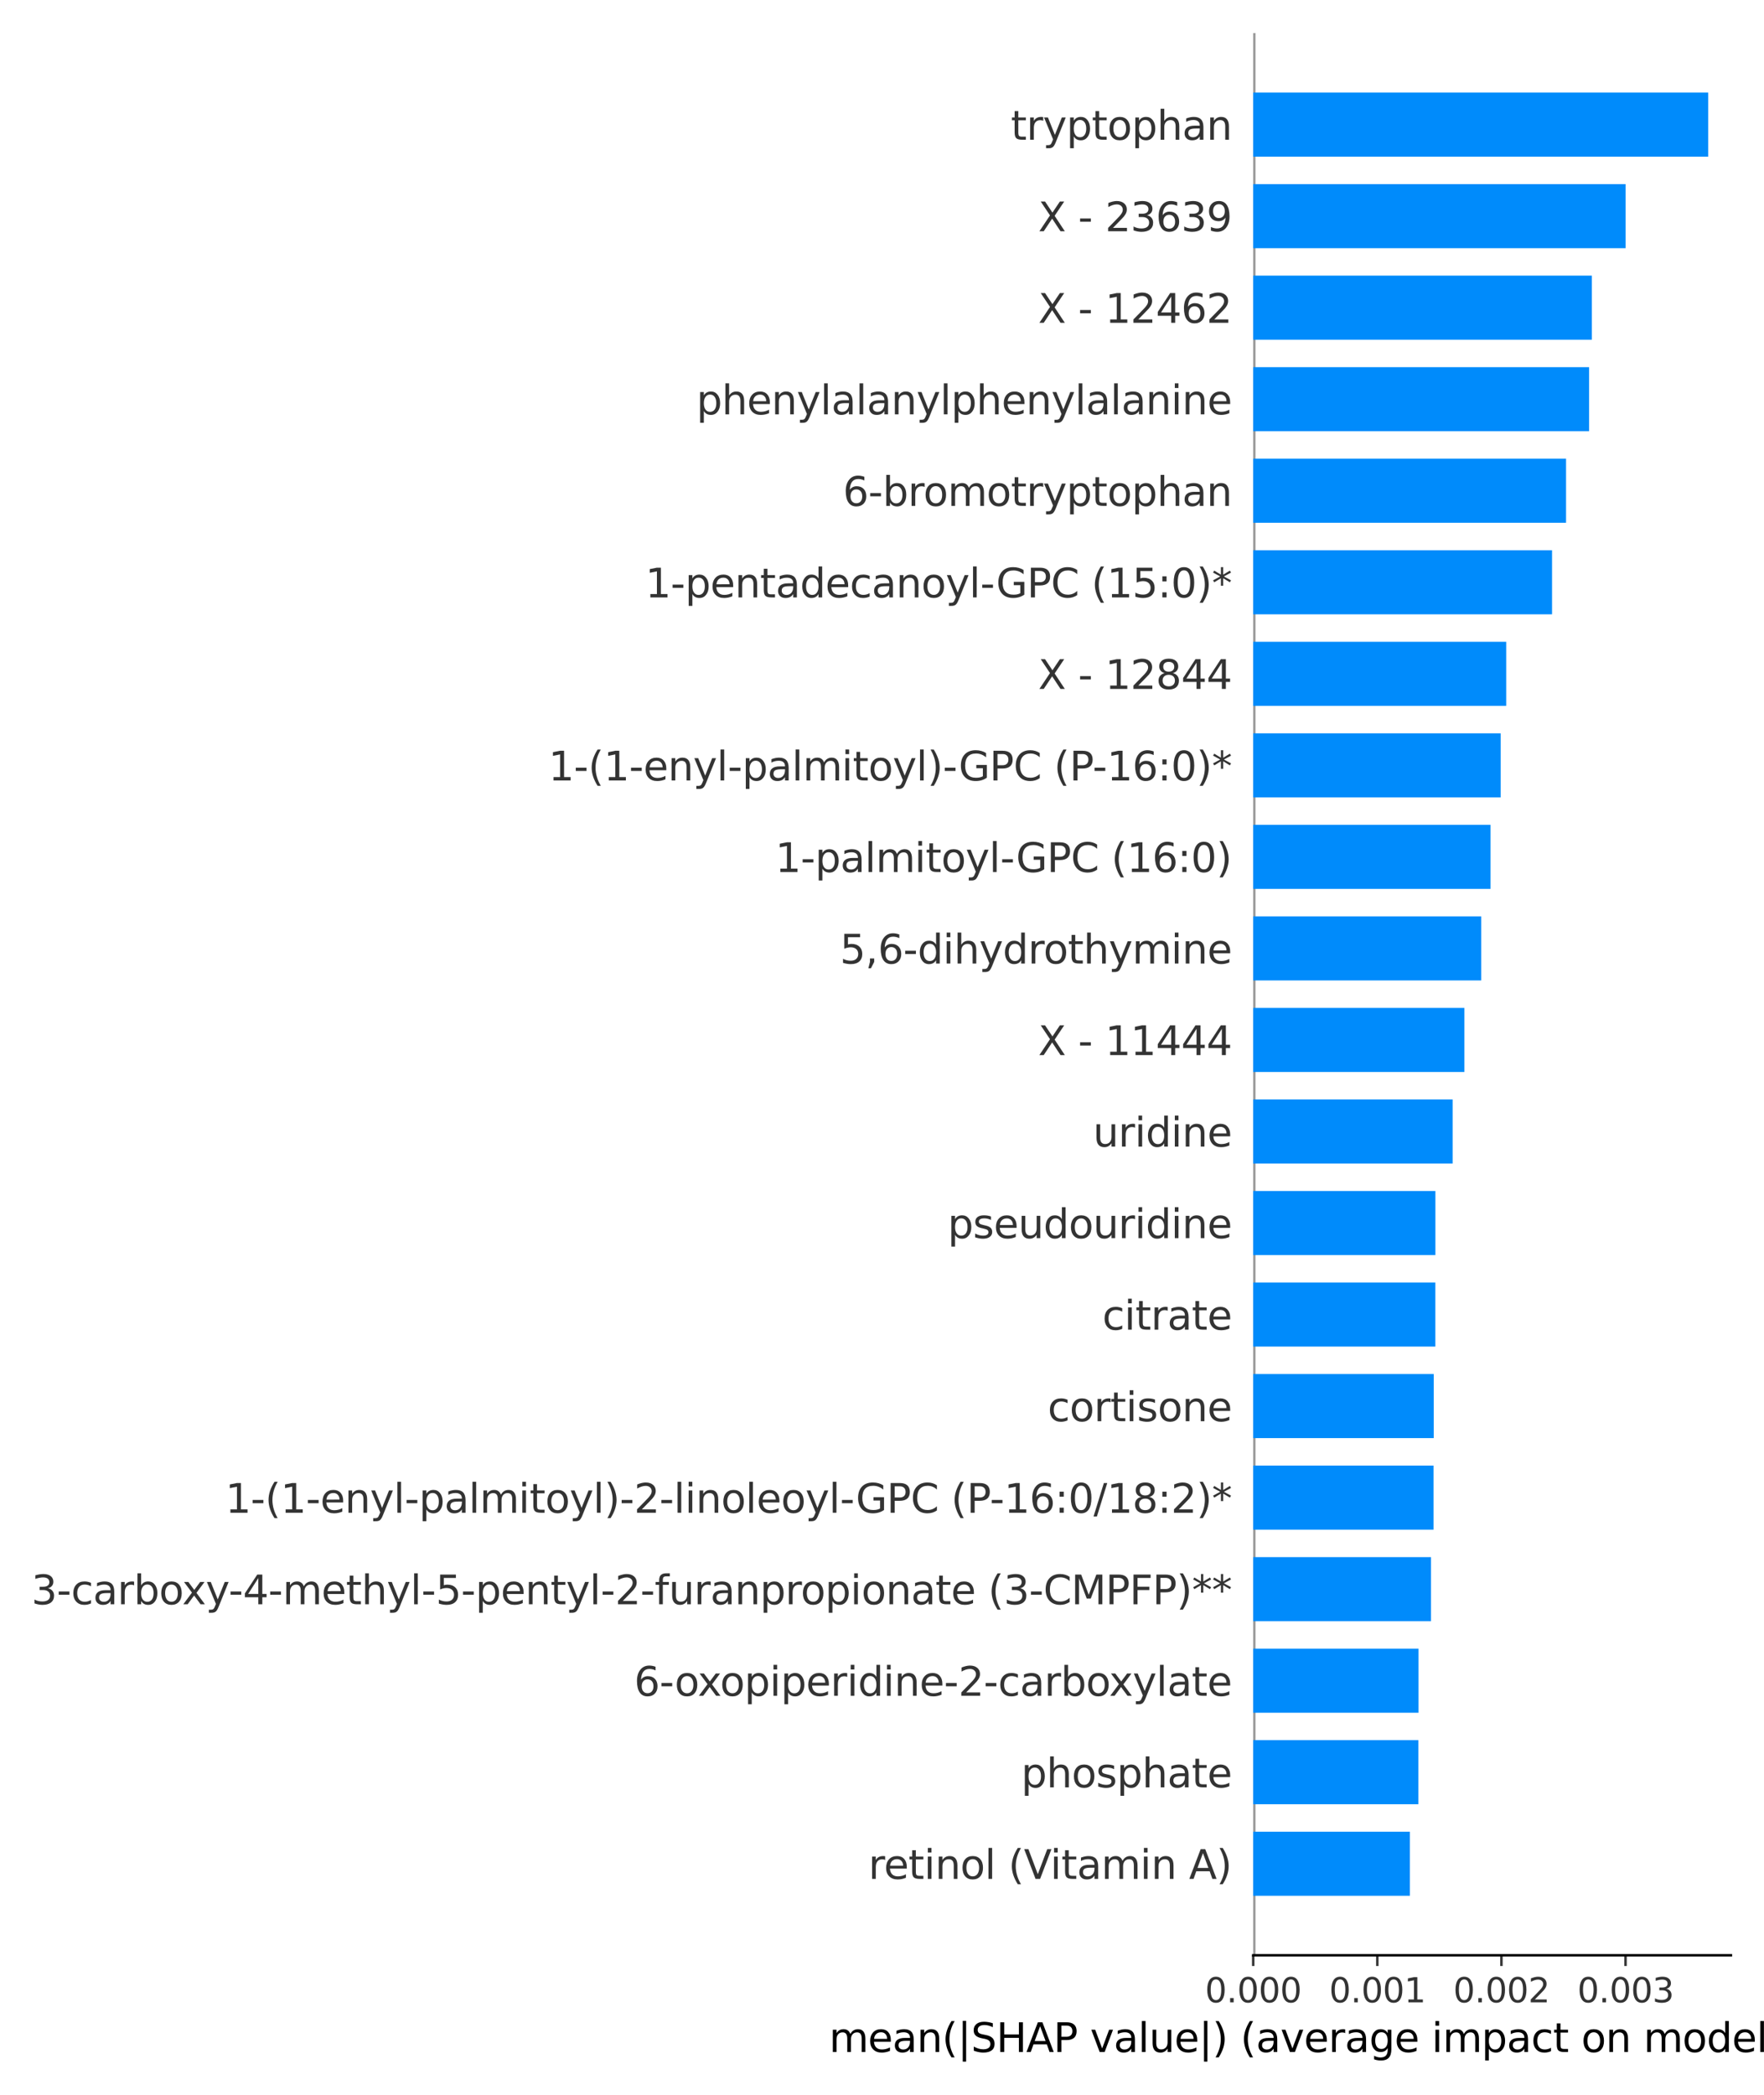 <?xml version="1.0" encoding="utf-8" standalone="no"?>
<!DOCTYPE svg PUBLIC "-//W3C//DTD SVG 1.1//EN"
  "http://www.w3.org/Graphics/SVG/1.1/DTD/svg11.dtd">
<svg xmlns:xlink="http://www.w3.org/1999/xlink" width="576pt" height="684pt" viewBox="0 0 576 684" xmlns="http://www.w3.org/2000/svg" version="1.1">
 <defs>
  <style type="text/css">*{stroke-linejoin: round; stroke-linecap: butt}</style>
 </defs>
 <g id="figure_1">
  <g id="patch_1">
   <path d="M 0 684 
L 576 684 
L 576 0 
L 0 0 
z
" style="fill: #ffffff"/>
  </g>
  <g id="axes_1">
   <g id="patch_2">
    <path d="M 409.21 638.44 
L 565.2 638.44 
L 565.2 10.8 
L 409.21 10.8 
z
" style="fill: #ffffff"/>
   </g>
   <g id="line2d_1">
    <path d="M 409.21 638.44 
L 409.21 10.8 
" clip-path="url(#p70ac3b2a4e)" style="fill: none; stroke: #999999; stroke-width: 1.5; stroke-linecap: square"/>
   </g>
   <g id="patch_3">
    <path d="M 409.21 619.013 
L 460.376 619.013 
L 460.376 598.092 
L 409.21 598.092 
z
" clip-path="url(#p70ac3b2a4e)" style="fill: #008bfb"/>
   </g>
   <g id="patch_4">
    <path d="M 409.21 589.125 
L 463.153 589.125 
L 463.153 568.204 
L 409.21 568.204 
z
" clip-path="url(#p70ac3b2a4e)" style="fill: #008bfb"/>
   </g>
   <g id="patch_5">
    <path d="M 409.21 559.238 
L 463.196 559.238 
L 463.196 538.316 
L 409.21 538.316 
z
" clip-path="url(#p70ac3b2a4e)" style="fill: #008bfb"/>
   </g>
   <g id="patch_6">
    <path d="M 409.21 529.35 
L 467.256 529.35 
L 467.256 508.429 
L 409.21 508.429 
z
" clip-path="url(#p70ac3b2a4e)" style="fill: #008bfb"/>
   </g>
   <g id="patch_7">
    <path d="M 409.21 499.463 
L 468.096 499.463 
L 468.096 478.541 
L 409.21 478.541 
z
" clip-path="url(#p70ac3b2a4e)" style="fill: #008bfb"/>
   </g>
   <g id="patch_8">
    <path d="M 409.21 469.575 
L 468.157 469.575 
L 468.157 448.654 
L 409.21 448.654 
z
" clip-path="url(#p70ac3b2a4e)" style="fill: #008bfb"/>
   </g>
   <g id="patch_9">
    <path d="M 409.21 439.687 
L 468.685 439.687 
L 468.685 418.766 
L 409.21 418.766 
z
" clip-path="url(#p70ac3b2a4e)" style="fill: #008bfb"/>
   </g>
   <g id="patch_10">
    <path d="M 409.21 409.8 
L 468.702 409.8 
L 468.702 388.878 
L 409.21 388.878 
z
" clip-path="url(#p70ac3b2a4e)" style="fill: #008bfb"/>
   </g>
   <g id="patch_11">
    <path d="M 409.21 379.912 
L 474.327 379.912 
L 474.327 358.991 
L 409.21 358.991 
z
" clip-path="url(#p70ac3b2a4e)" style="fill: #008bfb"/>
   </g>
   <g id="patch_12">
    <path d="M 409.21 350.024 
L 478.169 350.024 
L 478.169 329.103 
L 409.21 329.103 
z
" clip-path="url(#p70ac3b2a4e)" style="fill: #008bfb"/>
   </g>
   <g id="patch_13">
    <path d="M 409.21 320.137 
L 483.673 320.137 
L 483.673 299.216 
L 409.21 299.216 
z
" clip-path="url(#p70ac3b2a4e)" style="fill: #008bfb"/>
   </g>
   <g id="patch_14">
    <path d="M 409.21 290.249 
L 486.71 290.249 
L 486.71 269.328 
L 409.21 269.328 
z
" clip-path="url(#p70ac3b2a4e)" style="fill: #008bfb"/>
   </g>
   <g id="patch_15">
    <path d="M 409.21 260.362 
L 490.014 260.362 
L 490.014 239.44 
L 409.21 239.44 
z
" clip-path="url(#p70ac3b2a4e)" style="fill: #008bfb"/>
   </g>
   <g id="patch_16">
    <path d="M 409.21 230.474 
L 491.82 230.474 
L 491.82 209.553 
L 409.21 209.553 
z
" clip-path="url(#p70ac3b2a4e)" style="fill: #008bfb"/>
   </g>
   <g id="patch_17">
    <path d="M 409.21 200.586 
L 506.79 200.586 
L 506.79 179.665 
L 409.21 179.665 
z
" clip-path="url(#p70ac3b2a4e)" style="fill: #008bfb"/>
   </g>
   <g id="patch_18">
    <path d="M 409.21 170.699 
L 511.363 170.699 
L 511.363 149.777 
L 409.21 149.777 
z
" clip-path="url(#p70ac3b2a4e)" style="fill: #008bfb"/>
   </g>
   <g id="patch_19">
    <path d="M 409.21 140.811 
L 518.89 140.811 
L 518.89 119.89 
L 409.21 119.89 
z
" clip-path="url(#p70ac3b2a4e)" style="fill: #008bfb"/>
   </g>
   <g id="patch_20">
    <path d="M 409.21 110.924 
L 519.783 110.924 
L 519.783 90.002 
L 409.21 90.002 
z
" clip-path="url(#p70ac3b2a4e)" style="fill: #008bfb"/>
   </g>
   <g id="patch_21">
    <path d="M 409.21 81.036 
L 530.806 81.036 
L 530.806 60.115 
L 409.21 60.115 
z
" clip-path="url(#p70ac3b2a4e)" style="fill: #008bfb"/>
   </g>
   <g id="patch_22">
    <path d="M 409.21 51.148 
L 557.772 51.148 
L 557.772 30.227 
L 409.21 30.227 
z
" clip-path="url(#p70ac3b2a4e)" style="fill: #008bfb"/>
   </g>
   <g id="matplotlib.axis_1">
    <g id="xtick_1">
     <g id="line2d_2">
      <defs>
       <path id="m0a944dafcf" d="M 0 0 
L 0 3.5 
" style="stroke: #333333; stroke-width: 0.8"/>
      </defs>
      <g>
       <use xlink:href="#m0a944dafcf" x="409.21" y="638.44" style="fill: #333333; stroke: #333333; stroke-width: 0.8"/>
      </g>
     </g>
     <g id="text_1">
      <!-- 0.000 -->
      <g style="fill: #333333" transform="translate(393.465 653.798) scale(0.11 -0.11)">
       <defs>
        <path id="DejaVuSans-30" d="M 2034 4250 
Q 1547 4250 1301 3770 
Q 1056 3291 1056 2328 
Q 1056 1369 1301 889 
Q 1547 409 2034 409 
Q 2525 409 2770 889 
Q 3016 1369 3016 2328 
Q 3016 3291 2770 3770 
Q 2525 4250 2034 4250 
z
M 2034 4750 
Q 2819 4750 3233 4129 
Q 3647 3509 3647 2328 
Q 3647 1150 3233 529 
Q 2819 -91 2034 -91 
Q 1250 -91 836 529 
Q 422 1150 422 2328 
Q 422 3509 836 4129 
Q 1250 4750 2034 4750 
z
" transform="scale(0.016)"/>
        <path id="DejaVuSans-2e" d="M 684 794 
L 1344 794 
L 1344 0 
L 684 0 
L 684 794 
z
" transform="scale(0.016)"/>
       </defs>
       <use xlink:href="#DejaVuSans-30"/>
       <use xlink:href="#DejaVuSans-2e" x="63.623"/>
       <use xlink:href="#DejaVuSans-30" x="95.41"/>
       <use xlink:href="#DejaVuSans-30" x="159.033"/>
       <use xlink:href="#DejaVuSans-30" x="222.656"/>
      </g>
     </g>
    </g>
    <g id="xtick_2">
     <g id="line2d_3">
      <g>
       <use xlink:href="#m0a944dafcf" x="449.737" y="638.44" style="fill: #333333; stroke: #333333; stroke-width: 0.8"/>
      </g>
     </g>
     <g id="text_2">
      <!-- 0.001 -->
      <g style="fill: #333333" transform="translate(433.992 653.798) scale(0.11 -0.11)">
       <defs>
        <path id="DejaVuSans-31" d="M 794 531 
L 1825 531 
L 1825 4091 
L 703 3866 
L 703 4441 
L 1819 4666 
L 2450 4666 
L 2450 531 
L 3481 531 
L 3481 0 
L 794 0 
L 794 531 
z
" transform="scale(0.016)"/>
       </defs>
       <use xlink:href="#DejaVuSans-30"/>
       <use xlink:href="#DejaVuSans-2e" x="63.623"/>
       <use xlink:href="#DejaVuSans-30" x="95.41"/>
       <use xlink:href="#DejaVuSans-30" x="159.033"/>
       <use xlink:href="#DejaVuSans-31" x="222.656"/>
      </g>
     </g>
    </g>
    <g id="xtick_3">
     <g id="line2d_4">
      <g>
       <use xlink:href="#m0a944dafcf" x="490.264" y="638.44" style="fill: #333333; stroke: #333333; stroke-width: 0.8"/>
      </g>
     </g>
     <g id="text_3">
      <!-- 0.002 -->
      <g style="fill: #333333" transform="translate(474.519 653.798) scale(0.11 -0.11)">
       <defs>
        <path id="DejaVuSans-32" d="M 1228 531 
L 3431 531 
L 3431 0 
L 469 0 
L 469 531 
Q 828 903 1448 1529 
Q 2069 2156 2228 2338 
Q 2531 2678 2651 2914 
Q 2772 3150 2772 3378 
Q 2772 3750 2511 3984 
Q 2250 4219 1831 4219 
Q 1534 4219 1204 4116 
Q 875 4013 500 3803 
L 500 4441 
Q 881 4594 1212 4672 
Q 1544 4750 1819 4750 
Q 2544 4750 2975 4387 
Q 3406 4025 3406 3419 
Q 3406 3131 3298 2873 
Q 3191 2616 2906 2266 
Q 2828 2175 2409 1742 
Q 1991 1309 1228 531 
z
" transform="scale(0.016)"/>
       </defs>
       <use xlink:href="#DejaVuSans-30"/>
       <use xlink:href="#DejaVuSans-2e" x="63.623"/>
       <use xlink:href="#DejaVuSans-30" x="95.41"/>
       <use xlink:href="#DejaVuSans-30" x="159.033"/>
       <use xlink:href="#DejaVuSans-32" x="222.656"/>
      </g>
     </g>
    </g>
    <g id="xtick_4">
     <g id="line2d_5">
      <g>
       <use xlink:href="#m0a944dafcf" x="530.791" y="638.44" style="fill: #333333; stroke: #333333; stroke-width: 0.8"/>
      </g>
     </g>
     <g id="text_4">
      <!-- 0.003 -->
      <g style="fill: #333333" transform="translate(515.046 653.798) scale(0.11 -0.11)">
       <defs>
        <path id="DejaVuSans-33" d="M 2597 2516 
Q 3050 2419 3304 2112 
Q 3559 1806 3559 1356 
Q 3559 666 3084 287 
Q 2609 -91 1734 -91 
Q 1441 -91 1130 -33 
Q 819 25 488 141 
L 488 750 
Q 750 597 1062 519 
Q 1375 441 1716 441 
Q 2309 441 2620 675 
Q 2931 909 2931 1356 
Q 2931 1769 2642 2001 
Q 2353 2234 1838 2234 
L 1294 2234 
L 1294 2753 
L 1863 2753 
Q 2328 2753 2575 2939 
Q 2822 3125 2822 3475 
Q 2822 3834 2567 4026 
Q 2313 4219 1838 4219 
Q 1578 4219 1281 4162 
Q 984 4106 628 3988 
L 628 4550 
Q 988 4650 1302 4700 
Q 1616 4750 1894 4750 
Q 2613 4750 3031 4423 
Q 3450 4097 3450 3541 
Q 3450 3153 3228 2886 
Q 3006 2619 2597 2516 
z
" transform="scale(0.016)"/>
       </defs>
       <use xlink:href="#DejaVuSans-30"/>
       <use xlink:href="#DejaVuSans-2e" x="63.623"/>
       <use xlink:href="#DejaVuSans-30" x="95.41"/>
       <use xlink:href="#DejaVuSans-30" x="159.033"/>
       <use xlink:href="#DejaVuSans-33" x="222.656"/>
      </g>
     </g>
    </g>
    <g id="text_5">
     <!-- mean(|SHAP value|) (average impact on model output magnitude) -->
     <g transform="translate(270.736 670.021) scale(0.13 -0.13)">
      <defs>
       <path id="DejaVuSans-6d" d="M 3328 2828 
Q 3544 3216 3844 3400 
Q 4144 3584 4550 3584 
Q 5097 3584 5394 3201 
Q 5691 2819 5691 2113 
L 5691 0 
L 5113 0 
L 5113 2094 
Q 5113 2597 4934 2840 
Q 4756 3084 4391 3084 
Q 3944 3084 3684 2787 
Q 3425 2491 3425 1978 
L 3425 0 
L 2847 0 
L 2847 2094 
Q 2847 2600 2669 2842 
Q 2491 3084 2119 3084 
Q 1678 3084 1418 2786 
Q 1159 2488 1159 1978 
L 1159 0 
L 581 0 
L 581 3500 
L 1159 3500 
L 1159 2956 
Q 1356 3278 1631 3431 
Q 1906 3584 2284 3584 
Q 2666 3584 2933 3390 
Q 3200 3197 3328 2828 
z
" transform="scale(0.016)"/>
       <path id="DejaVuSans-65" d="M 3597 1894 
L 3597 1613 
L 953 1613 
Q 991 1019 1311 708 
Q 1631 397 2203 397 
Q 2534 397 2845 478 
Q 3156 559 3463 722 
L 3463 178 
Q 3153 47 2828 -22 
Q 2503 -91 2169 -91 
Q 1331 -91 842 396 
Q 353 884 353 1716 
Q 353 2575 817 3079 
Q 1281 3584 2069 3584 
Q 2775 3584 3186 3129 
Q 3597 2675 3597 1894 
z
M 3022 2063 
Q 3016 2534 2758 2815 
Q 2500 3097 2075 3097 
Q 1594 3097 1305 2825 
Q 1016 2553 972 2059 
L 3022 2063 
z
" transform="scale(0.016)"/>
       <path id="DejaVuSans-61" d="M 2194 1759 
Q 1497 1759 1228 1600 
Q 959 1441 959 1056 
Q 959 750 1161 570 
Q 1363 391 1709 391 
Q 2188 391 2477 730 
Q 2766 1069 2766 1631 
L 2766 1759 
L 2194 1759 
z
M 3341 1997 
L 3341 0 
L 2766 0 
L 2766 531 
Q 2569 213 2275 61 
Q 1981 -91 1556 -91 
Q 1019 -91 701 211 
Q 384 513 384 1019 
Q 384 1609 779 1909 
Q 1175 2209 1959 2209 
L 2766 2209 
L 2766 2266 
Q 2766 2663 2505 2880 
Q 2244 3097 1772 3097 
Q 1472 3097 1187 3025 
Q 903 2953 641 2809 
L 641 3341 
Q 956 3463 1253 3523 
Q 1550 3584 1831 3584 
Q 2591 3584 2966 3190 
Q 3341 2797 3341 1997 
z
" transform="scale(0.016)"/>
       <path id="DejaVuSans-6e" d="M 3513 2113 
L 3513 0 
L 2938 0 
L 2938 2094 
Q 2938 2591 2744 2837 
Q 2550 3084 2163 3084 
Q 1697 3084 1428 2787 
Q 1159 2491 1159 1978 
L 1159 0 
L 581 0 
L 581 3500 
L 1159 3500 
L 1159 2956 
Q 1366 3272 1645 3428 
Q 1925 3584 2291 3584 
Q 2894 3584 3203 3211 
Q 3513 2838 3513 2113 
z
" transform="scale(0.016)"/>
       <path id="DejaVuSans-28" d="M 1984 4856 
Q 1566 4138 1362 3434 
Q 1159 2731 1159 2009 
Q 1159 1288 1364 580 
Q 1569 -128 1984 -844 
L 1484 -844 
Q 1016 -109 783 600 
Q 550 1309 550 2009 
Q 550 2706 781 3412 
Q 1013 4119 1484 4856 
L 1984 4856 
z
" transform="scale(0.016)"/>
       <path id="DejaVuSans-7c" d="M 1344 4891 
L 1344 -1509 
L 813 -1509 
L 813 4891 
L 1344 4891 
z
" transform="scale(0.016)"/>
       <path id="DejaVuSans-53" d="M 3425 4513 
L 3425 3897 
Q 3066 4069 2747 4153 
Q 2428 4238 2131 4238 
Q 1616 4238 1336 4038 
Q 1056 3838 1056 3469 
Q 1056 3159 1242 3001 
Q 1428 2844 1947 2747 
L 2328 2669 
Q 3034 2534 3370 2195 
Q 3706 1856 3706 1288 
Q 3706 609 3251 259 
Q 2797 -91 1919 -91 
Q 1588 -91 1214 -16 
Q 841 59 441 206 
L 441 856 
Q 825 641 1194 531 
Q 1563 422 1919 422 
Q 2459 422 2753 634 
Q 3047 847 3047 1241 
Q 3047 1584 2836 1778 
Q 2625 1972 2144 2069 
L 1759 2144 
Q 1053 2284 737 2584 
Q 422 2884 422 3419 
Q 422 4038 858 4394 
Q 1294 4750 2059 4750 
Q 2388 4750 2728 4690 
Q 3069 4631 3425 4513 
z
" transform="scale(0.016)"/>
       <path id="DejaVuSans-48" d="M 628 4666 
L 1259 4666 
L 1259 2753 
L 3553 2753 
L 3553 4666 
L 4184 4666 
L 4184 0 
L 3553 0 
L 3553 2222 
L 1259 2222 
L 1259 0 
L 628 0 
L 628 4666 
z
" transform="scale(0.016)"/>
       <path id="DejaVuSans-41" d="M 2188 4044 
L 1331 1722 
L 3047 1722 
L 2188 4044 
z
M 1831 4666 
L 2547 4666 
L 4325 0 
L 3669 0 
L 3244 1197 
L 1141 1197 
L 716 0 
L 50 0 
L 1831 4666 
z
" transform="scale(0.016)"/>
       <path id="DejaVuSans-50" d="M 1259 4147 
L 1259 2394 
L 2053 2394 
Q 2494 2394 2734 2622 
Q 2975 2850 2975 3272 
Q 2975 3691 2734 3919 
Q 2494 4147 2053 4147 
L 1259 4147 
z
M 628 4666 
L 2053 4666 
Q 2838 4666 3239 4311 
Q 3641 3956 3641 3272 
Q 3641 2581 3239 2228 
Q 2838 1875 2053 1875 
L 1259 1875 
L 1259 0 
L 628 0 
L 628 4666 
z
" transform="scale(0.016)"/>
       <path id="DejaVuSans-20" transform="scale(0.016)"/>
       <path id="DejaVuSans-76" d="M 191 3500 
L 800 3500 
L 1894 563 
L 2988 3500 
L 3597 3500 
L 2284 0 
L 1503 0 
L 191 3500 
z
" transform="scale(0.016)"/>
       <path id="DejaVuSans-6c" d="M 603 4863 
L 1178 4863 
L 1178 0 
L 603 0 
L 603 4863 
z
" transform="scale(0.016)"/>
       <path id="DejaVuSans-75" d="M 544 1381 
L 544 3500 
L 1119 3500 
L 1119 1403 
Q 1119 906 1312 657 
Q 1506 409 1894 409 
Q 2359 409 2629 706 
Q 2900 1003 2900 1516 
L 2900 3500 
L 3475 3500 
L 3475 0 
L 2900 0 
L 2900 538 
Q 2691 219 2414 64 
Q 2138 -91 1772 -91 
Q 1169 -91 856 284 
Q 544 659 544 1381 
z
M 1991 3584 
L 1991 3584 
z
" transform="scale(0.016)"/>
       <path id="DejaVuSans-29" d="M 513 4856 
L 1013 4856 
Q 1481 4119 1714 3412 
Q 1947 2706 1947 2009 
Q 1947 1309 1714 600 
Q 1481 -109 1013 -844 
L 513 -844 
Q 928 -128 1133 580 
Q 1338 1288 1338 2009 
Q 1338 2731 1133 3434 
Q 928 4138 513 4856 
z
" transform="scale(0.016)"/>
       <path id="DejaVuSans-72" d="M 2631 2963 
Q 2534 3019 2420 3045 
Q 2306 3072 2169 3072 
Q 1681 3072 1420 2755 
Q 1159 2438 1159 1844 
L 1159 0 
L 581 0 
L 581 3500 
L 1159 3500 
L 1159 2956 
Q 1341 3275 1631 3429 
Q 1922 3584 2338 3584 
Q 2397 3584 2469 3576 
Q 2541 3569 2628 3553 
L 2631 2963 
z
" transform="scale(0.016)"/>
       <path id="DejaVuSans-67" d="M 2906 1791 
Q 2906 2416 2648 2759 
Q 2391 3103 1925 3103 
Q 1463 3103 1205 2759 
Q 947 2416 947 1791 
Q 947 1169 1205 825 
Q 1463 481 1925 481 
Q 2391 481 2648 825 
Q 2906 1169 2906 1791 
z
M 3481 434 
Q 3481 -459 3084 -895 
Q 2688 -1331 1869 -1331 
Q 1566 -1331 1297 -1286 
Q 1028 -1241 775 -1147 
L 775 -588 
Q 1028 -725 1275 -790 
Q 1522 -856 1778 -856 
Q 2344 -856 2625 -561 
Q 2906 -266 2906 331 
L 2906 616 
Q 2728 306 2450 153 
Q 2172 0 1784 0 
Q 1141 0 747 490 
Q 353 981 353 1791 
Q 353 2603 747 3093 
Q 1141 3584 1784 3584 
Q 2172 3584 2450 3431 
Q 2728 3278 2906 2969 
L 2906 3500 
L 3481 3500 
L 3481 434 
z
" transform="scale(0.016)"/>
       <path id="DejaVuSans-69" d="M 603 3500 
L 1178 3500 
L 1178 0 
L 603 0 
L 603 3500 
z
M 603 4863 
L 1178 4863 
L 1178 4134 
L 603 4134 
L 603 4863 
z
" transform="scale(0.016)"/>
       <path id="DejaVuSans-70" d="M 1159 525 
L 1159 -1331 
L 581 -1331 
L 581 3500 
L 1159 3500 
L 1159 2969 
Q 1341 3281 1617 3432 
Q 1894 3584 2278 3584 
Q 2916 3584 3314 3078 
Q 3713 2572 3713 1747 
Q 3713 922 3314 415 
Q 2916 -91 2278 -91 
Q 1894 -91 1617 61 
Q 1341 213 1159 525 
z
M 3116 1747 
Q 3116 2381 2855 2742 
Q 2594 3103 2138 3103 
Q 1681 3103 1420 2742 
Q 1159 2381 1159 1747 
Q 1159 1113 1420 752 
Q 1681 391 2138 391 
Q 2594 391 2855 752 
Q 3116 1113 3116 1747 
z
" transform="scale(0.016)"/>
       <path id="DejaVuSans-63" d="M 3122 3366 
L 3122 2828 
Q 2878 2963 2633 3030 
Q 2388 3097 2138 3097 
Q 1578 3097 1268 2742 
Q 959 2388 959 1747 
Q 959 1106 1268 751 
Q 1578 397 2138 397 
Q 2388 397 2633 464 
Q 2878 531 3122 666 
L 3122 134 
Q 2881 22 2623 -34 
Q 2366 -91 2075 -91 
Q 1284 -91 818 406 
Q 353 903 353 1747 
Q 353 2603 823 3093 
Q 1294 3584 2113 3584 
Q 2378 3584 2631 3529 
Q 2884 3475 3122 3366 
z
" transform="scale(0.016)"/>
       <path id="DejaVuSans-74" d="M 1172 4494 
L 1172 3500 
L 2356 3500 
L 2356 3053 
L 1172 3053 
L 1172 1153 
Q 1172 725 1289 603 
Q 1406 481 1766 481 
L 2356 481 
L 2356 0 
L 1766 0 
Q 1100 0 847 248 
Q 594 497 594 1153 
L 594 3053 
L 172 3053 
L 172 3500 
L 594 3500 
L 594 4494 
L 1172 4494 
z
" transform="scale(0.016)"/>
       <path id="DejaVuSans-6f" d="M 1959 3097 
Q 1497 3097 1228 2736 
Q 959 2375 959 1747 
Q 959 1119 1226 758 
Q 1494 397 1959 397 
Q 2419 397 2687 759 
Q 2956 1122 2956 1747 
Q 2956 2369 2687 2733 
Q 2419 3097 1959 3097 
z
M 1959 3584 
Q 2709 3584 3137 3096 
Q 3566 2609 3566 1747 
Q 3566 888 3137 398 
Q 2709 -91 1959 -91 
Q 1206 -91 779 398 
Q 353 888 353 1747 
Q 353 2609 779 3096 
Q 1206 3584 1959 3584 
z
" transform="scale(0.016)"/>
       <path id="DejaVuSans-64" d="M 2906 2969 
L 2906 4863 
L 3481 4863 
L 3481 0 
L 2906 0 
L 2906 525 
Q 2725 213 2448 61 
Q 2172 -91 1784 -91 
Q 1150 -91 751 415 
Q 353 922 353 1747 
Q 353 2572 751 3078 
Q 1150 3584 1784 3584 
Q 2172 3584 2448 3432 
Q 2725 3281 2906 2969 
z
M 947 1747 
Q 947 1113 1208 752 
Q 1469 391 1925 391 
Q 2381 391 2643 752 
Q 2906 1113 2906 1747 
Q 2906 2381 2643 2742 
Q 2381 3103 1925 3103 
Q 1469 3103 1208 2742 
Q 947 2381 947 1747 
z
" transform="scale(0.016)"/>
      </defs>
      <use xlink:href="#DejaVuSans-6d"/>
      <use xlink:href="#DejaVuSans-65" x="97.412"/>
      <use xlink:href="#DejaVuSans-61" x="158.936"/>
      <use xlink:href="#DejaVuSans-6e" x="220.215"/>
      <use xlink:href="#DejaVuSans-28" x="283.594"/>
      <use xlink:href="#DejaVuSans-7c" x="322.607"/>
      <use xlink:href="#DejaVuSans-53" x="356.299"/>
      <use xlink:href="#DejaVuSans-48" x="419.775"/>
      <use xlink:href="#DejaVuSans-41" x="494.971"/>
      <use xlink:href="#DejaVuSans-50" x="563.379"/>
      <use xlink:href="#DejaVuSans-20" x="623.682"/>
      <use xlink:href="#DejaVuSans-76" x="655.469"/>
      <use xlink:href="#DejaVuSans-61" x="714.648"/>
      <use xlink:href="#DejaVuSans-6c" x="775.928"/>
      <use xlink:href="#DejaVuSans-75" x="803.711"/>
      <use xlink:href="#DejaVuSans-65" x="867.09"/>
      <use xlink:href="#DejaVuSans-7c" x="928.613"/>
      <use xlink:href="#DejaVuSans-29" x="962.305"/>
      <use xlink:href="#DejaVuSans-20" x="1001.318"/>
      <use xlink:href="#DejaVuSans-28" x="1033.105"/>
      <use xlink:href="#DejaVuSans-61" x="1072.119"/>
      <use xlink:href="#DejaVuSans-76" x="1133.398"/>
      <use xlink:href="#DejaVuSans-65" x="1192.578"/>
      <use xlink:href="#DejaVuSans-72" x="1254.102"/>
      <use xlink:href="#DejaVuSans-61" x="1295.215"/>
      <use xlink:href="#DejaVuSans-67" x="1356.494"/>
      <use xlink:href="#DejaVuSans-65" x="1419.971"/>
      <use xlink:href="#DejaVuSans-20" x="1481.494"/>
      <use xlink:href="#DejaVuSans-69" x="1513.281"/>
      <use xlink:href="#DejaVuSans-6d" x="1541.064"/>
      <use xlink:href="#DejaVuSans-70" x="1638.477"/>
      <use xlink:href="#DejaVuSans-61" x="1701.953"/>
      <use xlink:href="#DejaVuSans-63" x="1763.232"/>
      <use xlink:href="#DejaVuSans-74" x="1818.213"/>
      <use xlink:href="#DejaVuSans-20" x="1857.422"/>
      <use xlink:href="#DejaVuSans-6f" x="1889.209"/>
      <use xlink:href="#DejaVuSans-6e" x="1950.391"/>
      <use xlink:href="#DejaVuSans-20" x="2013.77"/>
      <use xlink:href="#DejaVuSans-6d" x="2045.557"/>
      <use xlink:href="#DejaVuSans-6f" x="2142.969"/>
      <use xlink:href="#DejaVuSans-64" x="2204.15"/>
      <use xlink:href="#DejaVuSans-65" x="2267.627"/>
      <use xlink:href="#DejaVuSans-6c" x="2329.15"/>
      <use xlink:href="#DejaVuSans-20" x="2356.934"/>
      <use xlink:href="#DejaVuSans-6f" x="2388.721"/>
      <use xlink:href="#DejaVuSans-75" x="2449.902"/>
      <use xlink:href="#DejaVuSans-74" x="2513.281"/>
      <use xlink:href="#DejaVuSans-70" x="2552.49"/>
      <use xlink:href="#DejaVuSans-75" x="2615.967"/>
      <use xlink:href="#DejaVuSans-74" x="2679.346"/>
      <use xlink:href="#DejaVuSans-20" x="2718.555"/>
      <use xlink:href="#DejaVuSans-6d" x="2750.342"/>
      <use xlink:href="#DejaVuSans-61" x="2847.754"/>
      <use xlink:href="#DejaVuSans-67" x="2909.033"/>
      <use xlink:href="#DejaVuSans-6e" x="2972.51"/>
      <use xlink:href="#DejaVuSans-69" x="3035.889"/>
      <use xlink:href="#DejaVuSans-74" x="3063.672"/>
      <use xlink:href="#DejaVuSans-75" x="3102.881"/>
      <use xlink:href="#DejaVuSans-64" x="3166.26"/>
      <use xlink:href="#DejaVuSans-65" x="3229.736"/>
      <use xlink:href="#DejaVuSans-29" x="3291.26"/>
     </g>
    </g>
   </g>
   <g id="matplotlib.axis_2">
    <g id="ytick_1">
     <g id="text_6">
      <!-- retinol (Vitamin A) -->
      <g style="fill: #333333" transform="translate(283.559 613.491) scale(0.13 -0.13)">
       <defs>
        <path id="DejaVuSans-56" d="M 1831 0 
L 50 4666 
L 709 4666 
L 2188 738 
L 3669 4666 
L 4325 4666 
L 2547 0 
L 1831 0 
z
" transform="scale(0.016)"/>
       </defs>
       <use xlink:href="#DejaVuSans-72"/>
       <use xlink:href="#DejaVuSans-65" x="38.863"/>
       <use xlink:href="#DejaVuSans-74" x="100.387"/>
       <use xlink:href="#DejaVuSans-69" x="139.596"/>
       <use xlink:href="#DejaVuSans-6e" x="167.379"/>
       <use xlink:href="#DejaVuSans-6f" x="230.758"/>
       <use xlink:href="#DejaVuSans-6c" x="291.939"/>
       <use xlink:href="#DejaVuSans-20" x="319.723"/>
       <use xlink:href="#DejaVuSans-28" x="351.51"/>
       <use xlink:href="#DejaVuSans-56" x="390.523"/>
       <use xlink:href="#DejaVuSans-69" x="456.682"/>
       <use xlink:href="#DejaVuSans-74" x="484.465"/>
       <use xlink:href="#DejaVuSans-61" x="523.674"/>
       <use xlink:href="#DejaVuSans-6d" x="584.953"/>
       <use xlink:href="#DejaVuSans-69" x="682.365"/>
       <use xlink:href="#DejaVuSans-6e" x="710.148"/>
       <use xlink:href="#DejaVuSans-20" x="773.527"/>
       <use xlink:href="#DejaVuSans-41" x="805.314"/>
       <use xlink:href="#DejaVuSans-29" x="873.723"/>
      </g>
     </g>
    </g>
    <g id="ytick_2">
     <g id="text_7">
      <!-- phosphate -->
      <g style="fill: #333333" transform="translate(333.438 583.604) scale(0.13 -0.13)">
       <defs>
        <path id="DejaVuSans-68" d="M 3513 2113 
L 3513 0 
L 2938 0 
L 2938 2094 
Q 2938 2591 2744 2837 
Q 2550 3084 2163 3084 
Q 1697 3084 1428 2787 
Q 1159 2491 1159 1978 
L 1159 0 
L 581 0 
L 581 4863 
L 1159 4863 
L 1159 2956 
Q 1366 3272 1645 3428 
Q 1925 3584 2291 3584 
Q 2894 3584 3203 3211 
Q 3513 2838 3513 2113 
z
" transform="scale(0.016)"/>
        <path id="DejaVuSans-73" d="M 2834 3397 
L 2834 2853 
Q 2591 2978 2328 3040 
Q 2066 3103 1784 3103 
Q 1356 3103 1142 2972 
Q 928 2841 928 2578 
Q 928 2378 1081 2264 
Q 1234 2150 1697 2047 
L 1894 2003 
Q 2506 1872 2764 1633 
Q 3022 1394 3022 966 
Q 3022 478 2636 193 
Q 2250 -91 1575 -91 
Q 1294 -91 989 -36 
Q 684 19 347 128 
L 347 722 
Q 666 556 975 473 
Q 1284 391 1588 391 
Q 1994 391 2212 530 
Q 2431 669 2431 922 
Q 2431 1156 2273 1281 
Q 2116 1406 1581 1522 
L 1381 1569 
Q 847 1681 609 1914 
Q 372 2147 372 2553 
Q 372 3047 722 3315 
Q 1072 3584 1716 3584 
Q 2034 3584 2315 3537 
Q 2597 3491 2834 3397 
z
" transform="scale(0.016)"/>
       </defs>
       <use xlink:href="#DejaVuSans-70"/>
       <use xlink:href="#DejaVuSans-68" x="63.477"/>
       <use xlink:href="#DejaVuSans-6f" x="126.855"/>
       <use xlink:href="#DejaVuSans-73" x="188.037"/>
       <use xlink:href="#DejaVuSans-70" x="240.137"/>
       <use xlink:href="#DejaVuSans-68" x="303.613"/>
       <use xlink:href="#DejaVuSans-61" x="366.992"/>
       <use xlink:href="#DejaVuSans-74" x="428.271"/>
       <use xlink:href="#DejaVuSans-65" x="467.48"/>
      </g>
     </g>
    </g>
    <g id="ytick_3">
     <g id="text_8">
      <!-- 6-oxopiperidine-2-carboxylate -->
      <g style="fill: #333333" transform="translate(207.066 553.716) scale(0.13 -0.13)">
       <defs>
        <path id="DejaVuSans-36" d="M 2113 2584 
Q 1688 2584 1439 2293 
Q 1191 2003 1191 1497 
Q 1191 994 1439 701 
Q 1688 409 2113 409 
Q 2538 409 2786 701 
Q 3034 994 3034 1497 
Q 3034 2003 2786 2293 
Q 2538 2584 2113 2584 
z
M 3366 4563 
L 3366 3988 
Q 3128 4100 2886 4159 
Q 2644 4219 2406 4219 
Q 1781 4219 1451 3797 
Q 1122 3375 1075 2522 
Q 1259 2794 1537 2939 
Q 1816 3084 2150 3084 
Q 2853 3084 3261 2657 
Q 3669 2231 3669 1497 
Q 3669 778 3244 343 
Q 2819 -91 2113 -91 
Q 1303 -91 875 529 
Q 447 1150 447 2328 
Q 447 3434 972 4092 
Q 1497 4750 2381 4750 
Q 2619 4750 2861 4703 
Q 3103 4656 3366 4563 
z
" transform="scale(0.016)"/>
        <path id="DejaVuSans-2d" d="M 313 2009 
L 1997 2009 
L 1997 1497 
L 313 1497 
L 313 2009 
z
" transform="scale(0.016)"/>
        <path id="DejaVuSans-78" d="M 3513 3500 
L 2247 1797 
L 3578 0 
L 2900 0 
L 1881 1375 
L 863 0 
L 184 0 
L 1544 1831 
L 300 3500 
L 978 3500 
L 1906 2253 
L 2834 3500 
L 3513 3500 
z
" transform="scale(0.016)"/>
        <path id="DejaVuSans-62" d="M 3116 1747 
Q 3116 2381 2855 2742 
Q 2594 3103 2138 3103 
Q 1681 3103 1420 2742 
Q 1159 2381 1159 1747 
Q 1159 1113 1420 752 
Q 1681 391 2138 391 
Q 2594 391 2855 752 
Q 3116 1113 3116 1747 
z
M 1159 2969 
Q 1341 3281 1617 3432 
Q 1894 3584 2278 3584 
Q 2916 3584 3314 3078 
Q 3713 2572 3713 1747 
Q 3713 922 3314 415 
Q 2916 -91 2278 -91 
Q 1894 -91 1617 61 
Q 1341 213 1159 525 
L 1159 0 
L 581 0 
L 581 4863 
L 1159 4863 
L 1159 2969 
z
" transform="scale(0.016)"/>
        <path id="DejaVuSans-79" d="M 2059 -325 
Q 1816 -950 1584 -1140 
Q 1353 -1331 966 -1331 
L 506 -1331 
L 506 -850 
L 844 -850 
Q 1081 -850 1212 -737 
Q 1344 -625 1503 -206 
L 1606 56 
L 191 3500 
L 800 3500 
L 1894 763 
L 2988 3500 
L 3597 3500 
L 2059 -325 
z
" transform="scale(0.016)"/>
       </defs>
       <use xlink:href="#DejaVuSans-36"/>
       <use xlink:href="#DejaVuSans-2d" x="63.623"/>
       <use xlink:href="#DejaVuSans-6f" x="101.582"/>
       <use xlink:href="#DejaVuSans-78" x="159.639"/>
       <use xlink:href="#DejaVuSans-6f" x="215.693"/>
       <use xlink:href="#DejaVuSans-70" x="276.875"/>
       <use xlink:href="#DejaVuSans-69" x="340.352"/>
       <use xlink:href="#DejaVuSans-70" x="368.135"/>
       <use xlink:href="#DejaVuSans-65" x="431.611"/>
       <use xlink:href="#DejaVuSans-72" x="493.135"/>
       <use xlink:href="#DejaVuSans-69" x="534.248"/>
       <use xlink:href="#DejaVuSans-64" x="562.031"/>
       <use xlink:href="#DejaVuSans-69" x="625.508"/>
       <use xlink:href="#DejaVuSans-6e" x="653.291"/>
       <use xlink:href="#DejaVuSans-65" x="716.67"/>
       <use xlink:href="#DejaVuSans-2d" x="778.193"/>
       <use xlink:href="#DejaVuSans-32" x="814.277"/>
       <use xlink:href="#DejaVuSans-2d" x="877.9"/>
       <use xlink:href="#DejaVuSans-63" x="913.984"/>
       <use xlink:href="#DejaVuSans-61" x="968.965"/>
       <use xlink:href="#DejaVuSans-72" x="1030.244"/>
       <use xlink:href="#DejaVuSans-62" x="1071.357"/>
       <use xlink:href="#DejaVuSans-6f" x="1134.834"/>
       <use xlink:href="#DejaVuSans-78" x="1192.891"/>
       <use xlink:href="#DejaVuSans-79" x="1252.07"/>
       <use xlink:href="#DejaVuSans-6c" x="1311.25"/>
       <use xlink:href="#DejaVuSans-61" x="1339.033"/>
       <use xlink:href="#DejaVuSans-74" x="1400.312"/>
       <use xlink:href="#DejaVuSans-65" x="1439.521"/>
      </g>
     </g>
    </g>
    <g id="ytick_4">
     <g id="text_9">
      <!-- 3-carboxy-4-methyl-5-pentyl-2-furanpropionate (3-CMPFP)** -->
      <g style="fill: #333333" transform="translate(10.248 523.829) scale(0.13 -0.13)">
       <defs>
        <path id="DejaVuSans-34" d="M 2419 4116 
L 825 1625 
L 2419 1625 
L 2419 4116 
z
M 2253 4666 
L 3047 4666 
L 3047 1625 
L 3713 1625 
L 3713 1100 
L 3047 1100 
L 3047 0 
L 2419 0 
L 2419 1100 
L 313 1100 
L 313 1709 
L 2253 4666 
z
" transform="scale(0.016)"/>
        <path id="DejaVuSans-35" d="M 691 4666 
L 3169 4666 
L 3169 4134 
L 1269 4134 
L 1269 2991 
Q 1406 3038 1543 3061 
Q 1681 3084 1819 3084 
Q 2600 3084 3056 2656 
Q 3513 2228 3513 1497 
Q 3513 744 3044 326 
Q 2575 -91 1722 -91 
Q 1428 -91 1123 -41 
Q 819 9 494 109 
L 494 744 
Q 775 591 1075 516 
Q 1375 441 1709 441 
Q 2250 441 2565 725 
Q 2881 1009 2881 1497 
Q 2881 1984 2565 2268 
Q 2250 2553 1709 2553 
Q 1456 2553 1204 2497 
Q 953 2441 691 2322 
L 691 4666 
z
" transform="scale(0.016)"/>
        <path id="DejaVuSans-66" d="M 2375 4863 
L 2375 4384 
L 1825 4384 
Q 1516 4384 1395 4259 
Q 1275 4134 1275 3809 
L 1275 3500 
L 2222 3500 
L 2222 3053 
L 1275 3053 
L 1275 0 
L 697 0 
L 697 3053 
L 147 3053 
L 147 3500 
L 697 3500 
L 697 3744 
Q 697 4328 969 4595 
Q 1241 4863 1831 4863 
L 2375 4863 
z
" transform="scale(0.016)"/>
        <path id="DejaVuSans-43" d="M 4122 4306 
L 4122 3641 
Q 3803 3938 3442 4084 
Q 3081 4231 2675 4231 
Q 1875 4231 1450 3742 
Q 1025 3253 1025 2328 
Q 1025 1406 1450 917 
Q 1875 428 2675 428 
Q 3081 428 3442 575 
Q 3803 722 4122 1019 
L 4122 359 
Q 3791 134 3420 21 
Q 3050 -91 2638 -91 
Q 1578 -91 968 557 
Q 359 1206 359 2328 
Q 359 3453 968 4101 
Q 1578 4750 2638 4750 
Q 3056 4750 3426 4639 
Q 3797 4528 4122 4306 
z
" transform="scale(0.016)"/>
        <path id="DejaVuSans-4d" d="M 628 4666 
L 1569 4666 
L 2759 1491 
L 3956 4666 
L 4897 4666 
L 4897 0 
L 4281 0 
L 4281 4097 
L 3078 897 
L 2444 897 
L 1241 4097 
L 1241 0 
L 628 0 
L 628 4666 
z
" transform="scale(0.016)"/>
        <path id="DejaVuSans-46" d="M 628 4666 
L 3309 4666 
L 3309 4134 
L 1259 4134 
L 1259 2759 
L 3109 2759 
L 3109 2228 
L 1259 2228 
L 1259 0 
L 628 0 
L 628 4666 
z
" transform="scale(0.016)"/>
        <path id="DejaVuSans-2a" d="M 3009 3897 
L 1888 3291 
L 3009 2681 
L 2828 2375 
L 1778 3009 
L 1778 1831 
L 1422 1831 
L 1422 3009 
L 372 2375 
L 191 2681 
L 1313 3291 
L 191 3897 
L 372 4206 
L 1422 3572 
L 1422 4750 
L 1778 4750 
L 1778 3572 
L 2828 4206 
L 3009 3897 
z
" transform="scale(0.016)"/>
       </defs>
       <use xlink:href="#DejaVuSans-33"/>
       <use xlink:href="#DejaVuSans-2d" x="63.623"/>
       <use xlink:href="#DejaVuSans-63" x="99.707"/>
       <use xlink:href="#DejaVuSans-61" x="154.688"/>
       <use xlink:href="#DejaVuSans-72" x="215.967"/>
       <use xlink:href="#DejaVuSans-62" x="257.08"/>
       <use xlink:href="#DejaVuSans-6f" x="320.557"/>
       <use xlink:href="#DejaVuSans-78" x="378.613"/>
       <use xlink:href="#DejaVuSans-79" x="437.793"/>
       <use xlink:href="#DejaVuSans-2d" x="495.223"/>
       <use xlink:href="#DejaVuSans-34" x="531.307"/>
       <use xlink:href="#DejaVuSans-2d" x="594.93"/>
       <use xlink:href="#DejaVuSans-6d" x="631.014"/>
       <use xlink:href="#DejaVuSans-65" x="728.426"/>
       <use xlink:href="#DejaVuSans-74" x="789.949"/>
       <use xlink:href="#DejaVuSans-68" x="829.158"/>
       <use xlink:href="#DejaVuSans-79" x="892.537"/>
       <use xlink:href="#DejaVuSans-6c" x="951.717"/>
       <use xlink:href="#DejaVuSans-2d" x="979.5"/>
       <use xlink:href="#DejaVuSans-35" x="1015.584"/>
       <use xlink:href="#DejaVuSans-2d" x="1079.207"/>
       <use xlink:href="#DejaVuSans-70" x="1115.291"/>
       <use xlink:href="#DejaVuSans-65" x="1178.768"/>
       <use xlink:href="#DejaVuSans-6e" x="1240.291"/>
       <use xlink:href="#DejaVuSans-74" x="1303.67"/>
       <use xlink:href="#DejaVuSans-79" x="1342.879"/>
       <use xlink:href="#DejaVuSans-6c" x="1402.059"/>
       <use xlink:href="#DejaVuSans-2d" x="1429.842"/>
       <use xlink:href="#DejaVuSans-32" x="1465.926"/>
       <use xlink:href="#DejaVuSans-2d" x="1529.549"/>
       <use xlink:href="#DejaVuSans-66" x="1565.633"/>
       <use xlink:href="#DejaVuSans-75" x="1600.838"/>
       <use xlink:href="#DejaVuSans-72" x="1664.217"/>
       <use xlink:href="#DejaVuSans-61" x="1705.33"/>
       <use xlink:href="#DejaVuSans-6e" x="1766.609"/>
       <use xlink:href="#DejaVuSans-70" x="1829.988"/>
       <use xlink:href="#DejaVuSans-72" x="1893.465"/>
       <use xlink:href="#DejaVuSans-6f" x="1932.328"/>
       <use xlink:href="#DejaVuSans-70" x="1993.51"/>
       <use xlink:href="#DejaVuSans-69" x="2056.986"/>
       <use xlink:href="#DejaVuSans-6f" x="2084.77"/>
       <use xlink:href="#DejaVuSans-6e" x="2145.951"/>
       <use xlink:href="#DejaVuSans-61" x="2209.33"/>
       <use xlink:href="#DejaVuSans-74" x="2270.609"/>
       <use xlink:href="#DejaVuSans-65" x="2309.818"/>
       <use xlink:href="#DejaVuSans-20" x="2371.342"/>
       <use xlink:href="#DejaVuSans-28" x="2403.129"/>
       <use xlink:href="#DejaVuSans-33" x="2442.143"/>
       <use xlink:href="#DejaVuSans-2d" x="2505.766"/>
       <use xlink:href="#DejaVuSans-43" x="2541.85"/>
       <use xlink:href="#DejaVuSans-4d" x="2611.674"/>
       <use xlink:href="#DejaVuSans-50" x="2697.953"/>
       <use xlink:href="#DejaVuSans-46" x="2758.256"/>
       <use xlink:href="#DejaVuSans-50" x="2815.775"/>
       <use xlink:href="#DejaVuSans-29" x="2876.078"/>
       <use xlink:href="#DejaVuSans-2a" x="2915.092"/>
       <use xlink:href="#DejaVuSans-2a" x="2965.092"/>
      </g>
     </g>
    </g>
    <g id="ytick_5">
     <g id="text_10">
      <!-- 1-(1-enyl-palmitoyl)-2-linoleoyl-GPC (P-16:0/18:2)* -->
      <g style="fill: #333333" transform="translate(73.58 493.941) scale(0.13 -0.13)">
       <defs>
        <path id="DejaVuSans-47" d="M 3809 666 
L 3809 1919 
L 2778 1919 
L 2778 2438 
L 4434 2438 
L 4434 434 
Q 4069 175 3628 42 
Q 3188 -91 2688 -91 
Q 1594 -91 976 548 
Q 359 1188 359 2328 
Q 359 3472 976 4111 
Q 1594 4750 2688 4750 
Q 3144 4750 3555 4637 
Q 3966 4525 4313 4306 
L 4313 3634 
Q 3963 3931 3569 4081 
Q 3175 4231 2741 4231 
Q 1884 4231 1454 3753 
Q 1025 3275 1025 2328 
Q 1025 1384 1454 906 
Q 1884 428 2741 428 
Q 3075 428 3337 486 
Q 3600 544 3809 666 
z
" transform="scale(0.016)"/>
        <path id="DejaVuSans-3a" d="M 750 794 
L 1409 794 
L 1409 0 
L 750 0 
L 750 794 
z
M 750 3309 
L 1409 3309 
L 1409 2516 
L 750 2516 
L 750 3309 
z
" transform="scale(0.016)"/>
        <path id="DejaVuSans-2f" d="M 1625 4666 
L 2156 4666 
L 531 -594 
L 0 -594 
L 1625 4666 
z
" transform="scale(0.016)"/>
        <path id="DejaVuSans-38" d="M 2034 2216 
Q 1584 2216 1326 1975 
Q 1069 1734 1069 1313 
Q 1069 891 1326 650 
Q 1584 409 2034 409 
Q 2484 409 2743 651 
Q 3003 894 3003 1313 
Q 3003 1734 2745 1975 
Q 2488 2216 2034 2216 
z
M 1403 2484 
Q 997 2584 770 2862 
Q 544 3141 544 3541 
Q 544 4100 942 4425 
Q 1341 4750 2034 4750 
Q 2731 4750 3128 4425 
Q 3525 4100 3525 3541 
Q 3525 3141 3298 2862 
Q 3072 2584 2669 2484 
Q 3125 2378 3379 2068 
Q 3634 1759 3634 1313 
Q 3634 634 3220 271 
Q 2806 -91 2034 -91 
Q 1263 -91 848 271 
Q 434 634 434 1313 
Q 434 1759 690 2068 
Q 947 2378 1403 2484 
z
M 1172 3481 
Q 1172 3119 1398 2916 
Q 1625 2713 2034 2713 
Q 2441 2713 2670 2916 
Q 2900 3119 2900 3481 
Q 2900 3844 2670 4047 
Q 2441 4250 2034 4250 
Q 1625 4250 1398 4047 
Q 1172 3844 1172 3481 
z
" transform="scale(0.016)"/>
       </defs>
       <use xlink:href="#DejaVuSans-31"/>
       <use xlink:href="#DejaVuSans-2d" x="63.623"/>
       <use xlink:href="#DejaVuSans-28" x="99.707"/>
       <use xlink:href="#DejaVuSans-31" x="138.721"/>
       <use xlink:href="#DejaVuSans-2d" x="202.344"/>
       <use xlink:href="#DejaVuSans-65" x="238.428"/>
       <use xlink:href="#DejaVuSans-6e" x="299.951"/>
       <use xlink:href="#DejaVuSans-79" x="363.33"/>
       <use xlink:href="#DejaVuSans-6c" x="422.51"/>
       <use xlink:href="#DejaVuSans-2d" x="450.293"/>
       <use xlink:href="#DejaVuSans-70" x="486.377"/>
       <use xlink:href="#DejaVuSans-61" x="549.854"/>
       <use xlink:href="#DejaVuSans-6c" x="611.133"/>
       <use xlink:href="#DejaVuSans-6d" x="638.916"/>
       <use xlink:href="#DejaVuSans-69" x="736.328"/>
       <use xlink:href="#DejaVuSans-74" x="764.111"/>
       <use xlink:href="#DejaVuSans-6f" x="803.32"/>
       <use xlink:href="#DejaVuSans-79" x="864.502"/>
       <use xlink:href="#DejaVuSans-6c" x="923.682"/>
       <use xlink:href="#DejaVuSans-29" x="951.465"/>
       <use xlink:href="#DejaVuSans-2d" x="990.479"/>
       <use xlink:href="#DejaVuSans-32" x="1026.562"/>
       <use xlink:href="#DejaVuSans-2d" x="1090.186"/>
       <use xlink:href="#DejaVuSans-6c" x="1126.27"/>
       <use xlink:href="#DejaVuSans-69" x="1154.053"/>
       <use xlink:href="#DejaVuSans-6e" x="1181.836"/>
       <use xlink:href="#DejaVuSans-6f" x="1245.215"/>
       <use xlink:href="#DejaVuSans-6c" x="1306.396"/>
       <use xlink:href="#DejaVuSans-65" x="1334.18"/>
       <use xlink:href="#DejaVuSans-6f" x="1395.703"/>
       <use xlink:href="#DejaVuSans-79" x="1456.885"/>
       <use xlink:href="#DejaVuSans-6c" x="1516.064"/>
       <use xlink:href="#DejaVuSans-2d" x="1543.848"/>
       <use xlink:href="#DejaVuSans-47" x="1583.557"/>
       <use xlink:href="#DejaVuSans-50" x="1661.047"/>
       <use xlink:href="#DejaVuSans-43" x="1721.35"/>
       <use xlink:href="#DejaVuSans-20" x="1791.174"/>
       <use xlink:href="#DejaVuSans-28" x="1822.961"/>
       <use xlink:href="#DejaVuSans-50" x="1861.975"/>
       <use xlink:href="#DejaVuSans-2d" x="1920.027"/>
       <use xlink:href="#DejaVuSans-31" x="1956.111"/>
       <use xlink:href="#DejaVuSans-36" x="2019.734"/>
       <use xlink:href="#DejaVuSans-3a" x="2083.357"/>
       <use xlink:href="#DejaVuSans-30" x="2117.049"/>
       <use xlink:href="#DejaVuSans-2f" x="2180.672"/>
       <use xlink:href="#DejaVuSans-31" x="2214.363"/>
       <use xlink:href="#DejaVuSans-38" x="2277.986"/>
       <use xlink:href="#DejaVuSans-3a" x="2341.609"/>
       <use xlink:href="#DejaVuSans-32" x="2375.301"/>
       <use xlink:href="#DejaVuSans-29" x="2438.924"/>
       <use xlink:href="#DejaVuSans-2a" x="2477.938"/>
      </g>
     </g>
    </g>
    <g id="ytick_6">
     <g id="text_11">
      <!-- cortisone -->
      <g style="fill: #333333" transform="translate(342.091 464.053) scale(0.13 -0.13)">
       <use xlink:href="#DejaVuSans-63"/>
       <use xlink:href="#DejaVuSans-6f" x="54.98"/>
       <use xlink:href="#DejaVuSans-72" x="116.162"/>
       <use xlink:href="#DejaVuSans-74" x="157.275"/>
       <use xlink:href="#DejaVuSans-69" x="196.484"/>
       <use xlink:href="#DejaVuSans-73" x="224.268"/>
       <use xlink:href="#DejaVuSans-6f" x="276.367"/>
       <use xlink:href="#DejaVuSans-6e" x="337.549"/>
       <use xlink:href="#DejaVuSans-65" x="400.928"/>
      </g>
     </g>
    </g>
    <g id="ytick_7">
     <g id="text_12">
      <!-- citrate -->
      <g style="fill: #333333" transform="translate(359.948 434.166) scale(0.13 -0.13)">
       <use xlink:href="#DejaVuSans-63"/>
       <use xlink:href="#DejaVuSans-69" x="54.98"/>
       <use xlink:href="#DejaVuSans-74" x="82.764"/>
       <use xlink:href="#DejaVuSans-72" x="121.973"/>
       <use xlink:href="#DejaVuSans-61" x="163.086"/>
       <use xlink:href="#DejaVuSans-74" x="224.365"/>
       <use xlink:href="#DejaVuSans-65" x="263.574"/>
      </g>
     </g>
    </g>
    <g id="ytick_8">
     <g id="text_13">
      <!-- pseudouridine -->
      <g style="fill: #333333" transform="translate(309.443 404.278) scale(0.13 -0.13)">
       <use xlink:href="#DejaVuSans-70"/>
       <use xlink:href="#DejaVuSans-73" x="63.477"/>
       <use xlink:href="#DejaVuSans-65" x="115.576"/>
       <use xlink:href="#DejaVuSans-75" x="177.1"/>
       <use xlink:href="#DejaVuSans-64" x="240.479"/>
       <use xlink:href="#DejaVuSans-6f" x="303.955"/>
       <use xlink:href="#DejaVuSans-75" x="365.137"/>
       <use xlink:href="#DejaVuSans-72" x="428.516"/>
       <use xlink:href="#DejaVuSans-69" x="469.629"/>
       <use xlink:href="#DejaVuSans-64" x="497.412"/>
       <use xlink:href="#DejaVuSans-69" x="560.889"/>
       <use xlink:href="#DejaVuSans-6e" x="588.672"/>
       <use xlink:href="#DejaVuSans-65" x="652.051"/>
      </g>
     </g>
    </g>
    <g id="ytick_9">
     <g id="text_14">
      <!-- uridine -->
      <g style="fill: #333333" transform="translate(356.913 374.39) scale(0.13 -0.13)">
       <use xlink:href="#DejaVuSans-75"/>
       <use xlink:href="#DejaVuSans-72" x="63.379"/>
       <use xlink:href="#DejaVuSans-69" x="104.492"/>
       <use xlink:href="#DejaVuSans-64" x="132.275"/>
       <use xlink:href="#DejaVuSans-69" x="195.752"/>
       <use xlink:href="#DejaVuSans-6e" x="223.535"/>
       <use xlink:href="#DejaVuSans-65" x="286.914"/>
      </g>
     </g>
    </g>
    <g id="ytick_10">
     <g id="text_15">
      <!-- X - 11444 -->
      <g style="fill: #333333" transform="translate(338.995 344.503) scale(0.13 -0.13)">
       <defs>
        <path id="DejaVuSans-58" d="M 403 4666 
L 1081 4666 
L 2241 2931 
L 3406 4666 
L 4084 4666 
L 2584 2425 
L 4184 0 
L 3506 0 
L 2194 1984 
L 872 0 
L 191 0 
L 1856 2491 
L 403 4666 
z
" transform="scale(0.016)"/>
       </defs>
       <use xlink:href="#DejaVuSans-58"/>
       <use xlink:href="#DejaVuSans-20" x="68.506"/>
       <use xlink:href="#DejaVuSans-2d" x="100.293"/>
       <use xlink:href="#DejaVuSans-20" x="136.377"/>
       <use xlink:href="#DejaVuSans-31" x="168.164"/>
       <use xlink:href="#DejaVuSans-31" x="231.787"/>
       <use xlink:href="#DejaVuSans-34" x="295.41"/>
       <use xlink:href="#DejaVuSans-34" x="359.033"/>
       <use xlink:href="#DejaVuSans-34" x="422.656"/>
      </g>
     </g>
    </g>
    <g id="ytick_11">
     <g id="text_16">
      <!-- 5,6-dihydrothymine -->
      <g style="fill: #333333" transform="translate(274.247 314.615) scale(0.13 -0.13)">
       <defs>
        <path id="DejaVuSans-2c" d="M 750 794 
L 1409 794 
L 1409 256 
L 897 -744 
L 494 -744 
L 750 256 
L 750 794 
z
" transform="scale(0.016)"/>
       </defs>
       <use xlink:href="#DejaVuSans-35"/>
       <use xlink:href="#DejaVuSans-2c" x="63.623"/>
       <use xlink:href="#DejaVuSans-36" x="95.41"/>
       <use xlink:href="#DejaVuSans-2d" x="159.033"/>
       <use xlink:href="#DejaVuSans-64" x="195.117"/>
       <use xlink:href="#DejaVuSans-69" x="258.594"/>
       <use xlink:href="#DejaVuSans-68" x="286.377"/>
       <use xlink:href="#DejaVuSans-79" x="349.756"/>
       <use xlink:href="#DejaVuSans-64" x="408.936"/>
       <use xlink:href="#DejaVuSans-72" x="472.412"/>
       <use xlink:href="#DejaVuSans-6f" x="511.275"/>
       <use xlink:href="#DejaVuSans-74" x="572.457"/>
       <use xlink:href="#DejaVuSans-68" x="611.666"/>
       <use xlink:href="#DejaVuSans-79" x="675.045"/>
       <use xlink:href="#DejaVuSans-6d" x="734.225"/>
       <use xlink:href="#DejaVuSans-69" x="831.637"/>
       <use xlink:href="#DejaVuSans-6e" x="859.42"/>
       <use xlink:href="#DejaVuSans-65" x="922.799"/>
      </g>
     </g>
    </g>
    <g id="ytick_12">
     <g id="text_17">
      <!-- 1-palmitoyl-GPC (16:0) -->
      <g style="fill: #333333" transform="translate(253.167 284.728) scale(0.13 -0.13)">
       <use xlink:href="#DejaVuSans-31"/>
       <use xlink:href="#DejaVuSans-2d" x="63.623"/>
       <use xlink:href="#DejaVuSans-70" x="99.707"/>
       <use xlink:href="#DejaVuSans-61" x="163.184"/>
       <use xlink:href="#DejaVuSans-6c" x="224.463"/>
       <use xlink:href="#DejaVuSans-6d" x="252.246"/>
       <use xlink:href="#DejaVuSans-69" x="349.658"/>
       <use xlink:href="#DejaVuSans-74" x="377.441"/>
       <use xlink:href="#DejaVuSans-6f" x="416.65"/>
       <use xlink:href="#DejaVuSans-79" x="477.832"/>
       <use xlink:href="#DejaVuSans-6c" x="537.012"/>
       <use xlink:href="#DejaVuSans-2d" x="564.795"/>
       <use xlink:href="#DejaVuSans-47" x="604.504"/>
       <use xlink:href="#DejaVuSans-50" x="681.994"/>
       <use xlink:href="#DejaVuSans-43" x="742.297"/>
       <use xlink:href="#DejaVuSans-20" x="812.121"/>
       <use xlink:href="#DejaVuSans-28" x="843.908"/>
       <use xlink:href="#DejaVuSans-31" x="882.922"/>
       <use xlink:href="#DejaVuSans-36" x="946.545"/>
       <use xlink:href="#DejaVuSans-3a" x="1010.168"/>
       <use xlink:href="#DejaVuSans-30" x="1043.859"/>
       <use xlink:href="#DejaVuSans-29" x="1107.482"/>
      </g>
     </g>
    </g>
    <g id="ytick_13">
     <g id="text_18">
      <!-- 1-(1-enyl-palmitoyl)-GPC (P-16:0)* -->
      <g style="fill: #333333" transform="translate(179.091 254.84) scale(0.13 -0.13)">
       <use xlink:href="#DejaVuSans-31"/>
       <use xlink:href="#DejaVuSans-2d" x="63.623"/>
       <use xlink:href="#DejaVuSans-28" x="99.707"/>
       <use xlink:href="#DejaVuSans-31" x="138.721"/>
       <use xlink:href="#DejaVuSans-2d" x="202.344"/>
       <use xlink:href="#DejaVuSans-65" x="238.428"/>
       <use xlink:href="#DejaVuSans-6e" x="299.951"/>
       <use xlink:href="#DejaVuSans-79" x="363.33"/>
       <use xlink:href="#DejaVuSans-6c" x="422.51"/>
       <use xlink:href="#DejaVuSans-2d" x="450.293"/>
       <use xlink:href="#DejaVuSans-70" x="486.377"/>
       <use xlink:href="#DejaVuSans-61" x="549.854"/>
       <use xlink:href="#DejaVuSans-6c" x="611.133"/>
       <use xlink:href="#DejaVuSans-6d" x="638.916"/>
       <use xlink:href="#DejaVuSans-69" x="736.328"/>
       <use xlink:href="#DejaVuSans-74" x="764.111"/>
       <use xlink:href="#DejaVuSans-6f" x="803.32"/>
       <use xlink:href="#DejaVuSans-79" x="864.502"/>
       <use xlink:href="#DejaVuSans-6c" x="923.682"/>
       <use xlink:href="#DejaVuSans-29" x="951.465"/>
       <use xlink:href="#DejaVuSans-2d" x="990.479"/>
       <use xlink:href="#DejaVuSans-47" x="1030.188"/>
       <use xlink:href="#DejaVuSans-50" x="1107.678"/>
       <use xlink:href="#DejaVuSans-43" x="1167.98"/>
       <use xlink:href="#DejaVuSans-20" x="1237.805"/>
       <use xlink:href="#DejaVuSans-28" x="1269.592"/>
       <use xlink:href="#DejaVuSans-50" x="1308.605"/>
       <use xlink:href="#DejaVuSans-2d" x="1366.658"/>
       <use xlink:href="#DejaVuSans-31" x="1402.742"/>
       <use xlink:href="#DejaVuSans-36" x="1466.365"/>
       <use xlink:href="#DejaVuSans-3a" x="1529.988"/>
       <use xlink:href="#DejaVuSans-30" x="1563.68"/>
       <use xlink:href="#DejaVuSans-29" x="1627.303"/>
       <use xlink:href="#DejaVuSans-2a" x="1666.316"/>
      </g>
     </g>
    </g>
    <g id="ytick_14">
     <g id="text_19">
      <!-- X - 12844 -->
      <g style="fill: #333333" transform="translate(338.995 224.952) scale(0.13 -0.13)">
       <use xlink:href="#DejaVuSans-58"/>
       <use xlink:href="#DejaVuSans-20" x="68.506"/>
       <use xlink:href="#DejaVuSans-2d" x="100.293"/>
       <use xlink:href="#DejaVuSans-20" x="136.377"/>
       <use xlink:href="#DejaVuSans-31" x="168.164"/>
       <use xlink:href="#DejaVuSans-32" x="231.787"/>
       <use xlink:href="#DejaVuSans-38" x="295.41"/>
       <use xlink:href="#DejaVuSans-34" x="359.033"/>
       <use xlink:href="#DejaVuSans-34" x="422.656"/>
      </g>
     </g>
    </g>
    <g id="ytick_15">
     <g id="text_20">
      <!-- 1-pentadecanoyl-GPC (15:0)* -->
      <g style="fill: #333333" transform="translate(210.71 195.065) scale(0.13 -0.13)">
       <use xlink:href="#DejaVuSans-31"/>
       <use xlink:href="#DejaVuSans-2d" x="63.623"/>
       <use xlink:href="#DejaVuSans-70" x="99.707"/>
       <use xlink:href="#DejaVuSans-65" x="163.184"/>
       <use xlink:href="#DejaVuSans-6e" x="224.707"/>
       <use xlink:href="#DejaVuSans-74" x="288.086"/>
       <use xlink:href="#DejaVuSans-61" x="327.295"/>
       <use xlink:href="#DejaVuSans-64" x="388.574"/>
       <use xlink:href="#DejaVuSans-65" x="452.051"/>
       <use xlink:href="#DejaVuSans-63" x="513.574"/>
       <use xlink:href="#DejaVuSans-61" x="568.555"/>
       <use xlink:href="#DejaVuSans-6e" x="629.834"/>
       <use xlink:href="#DejaVuSans-6f" x="693.213"/>
       <use xlink:href="#DejaVuSans-79" x="754.395"/>
       <use xlink:href="#DejaVuSans-6c" x="813.574"/>
       <use xlink:href="#DejaVuSans-2d" x="841.357"/>
       <use xlink:href="#DejaVuSans-47" x="881.066"/>
       <use xlink:href="#DejaVuSans-50" x="958.557"/>
       <use xlink:href="#DejaVuSans-43" x="1018.859"/>
       <use xlink:href="#DejaVuSans-20" x="1088.684"/>
       <use xlink:href="#DejaVuSans-28" x="1120.471"/>
       <use xlink:href="#DejaVuSans-31" x="1159.484"/>
       <use xlink:href="#DejaVuSans-35" x="1223.107"/>
       <use xlink:href="#DejaVuSans-3a" x="1286.73"/>
       <use xlink:href="#DejaVuSans-30" x="1320.422"/>
       <use xlink:href="#DejaVuSans-29" x="1384.045"/>
       <use xlink:href="#DejaVuSans-2a" x="1423.059"/>
      </g>
     </g>
    </g>
    <g id="ytick_16">
     <g id="text_21">
      <!-- 6-bromotryptophan -->
      <g style="fill: #333333" transform="translate(275.237 165.177) scale(0.13 -0.13)">
       <use xlink:href="#DejaVuSans-36"/>
       <use xlink:href="#DejaVuSans-2d" x="63.623"/>
       <use xlink:href="#DejaVuSans-62" x="99.707"/>
       <use xlink:href="#DejaVuSans-72" x="163.184"/>
       <use xlink:href="#DejaVuSans-6f" x="202.047"/>
       <use xlink:href="#DejaVuSans-6d" x="263.229"/>
       <use xlink:href="#DejaVuSans-6f" x="360.641"/>
       <use xlink:href="#DejaVuSans-74" x="421.822"/>
       <use xlink:href="#DejaVuSans-72" x="461.031"/>
       <use xlink:href="#DejaVuSans-79" x="502.145"/>
       <use xlink:href="#DejaVuSans-70" x="561.324"/>
       <use xlink:href="#DejaVuSans-74" x="624.801"/>
       <use xlink:href="#DejaVuSans-6f" x="664.01"/>
       <use xlink:href="#DejaVuSans-70" x="725.191"/>
       <use xlink:href="#DejaVuSans-68" x="788.668"/>
       <use xlink:href="#DejaVuSans-61" x="852.047"/>
       <use xlink:href="#DejaVuSans-6e" x="913.326"/>
      </g>
     </g>
    </g>
    <g id="ytick_17">
     <g id="text_22">
      <!-- phenylalanylphenylalanine -->
      <g style="fill: #333333" transform="translate(227.417 135.289) scale(0.13 -0.13)">
       <use xlink:href="#DejaVuSans-70"/>
       <use xlink:href="#DejaVuSans-68" x="63.477"/>
       <use xlink:href="#DejaVuSans-65" x="126.855"/>
       <use xlink:href="#DejaVuSans-6e" x="188.379"/>
       <use xlink:href="#DejaVuSans-79" x="251.758"/>
       <use xlink:href="#DejaVuSans-6c" x="310.938"/>
       <use xlink:href="#DejaVuSans-61" x="338.721"/>
       <use xlink:href="#DejaVuSans-6c" x="400"/>
       <use xlink:href="#DejaVuSans-61" x="427.783"/>
       <use xlink:href="#DejaVuSans-6e" x="489.062"/>
       <use xlink:href="#DejaVuSans-79" x="552.441"/>
       <use xlink:href="#DejaVuSans-6c" x="611.621"/>
       <use xlink:href="#DejaVuSans-70" x="639.404"/>
       <use xlink:href="#DejaVuSans-68" x="702.881"/>
       <use xlink:href="#DejaVuSans-65" x="766.26"/>
       <use xlink:href="#DejaVuSans-6e" x="827.783"/>
       <use xlink:href="#DejaVuSans-79" x="891.162"/>
       <use xlink:href="#DejaVuSans-6c" x="950.342"/>
       <use xlink:href="#DejaVuSans-61" x="978.125"/>
       <use xlink:href="#DejaVuSans-6c" x="1039.404"/>
       <use xlink:href="#DejaVuSans-61" x="1067.188"/>
       <use xlink:href="#DejaVuSans-6e" x="1128.467"/>
       <use xlink:href="#DejaVuSans-69" x="1191.846"/>
       <use xlink:href="#DejaVuSans-6e" x="1219.629"/>
       <use xlink:href="#DejaVuSans-65" x="1283.008"/>
      </g>
     </g>
    </g>
    <g id="ytick_18">
     <g id="text_23">
      <!-- X - 12462 -->
      <g style="fill: #333333" transform="translate(338.995 105.402) scale(0.13 -0.13)">
       <use xlink:href="#DejaVuSans-58"/>
       <use xlink:href="#DejaVuSans-20" x="68.506"/>
       <use xlink:href="#DejaVuSans-2d" x="100.293"/>
       <use xlink:href="#DejaVuSans-20" x="136.377"/>
       <use xlink:href="#DejaVuSans-31" x="168.164"/>
       <use xlink:href="#DejaVuSans-32" x="231.787"/>
       <use xlink:href="#DejaVuSans-34" x="295.41"/>
       <use xlink:href="#DejaVuSans-36" x="359.033"/>
       <use xlink:href="#DejaVuSans-32" x="422.656"/>
      </g>
     </g>
    </g>
    <g id="ytick_19">
     <g id="text_24">
      <!-- X - 23639 -->
      <g style="fill: #333333" transform="translate(338.995 75.514) scale(0.13 -0.13)">
       <defs>
        <path id="DejaVuSans-39" d="M 703 97 
L 703 672 
Q 941 559 1184 500 
Q 1428 441 1663 441 
Q 2288 441 2617 861 
Q 2947 1281 2994 2138 
Q 2813 1869 2534 1725 
Q 2256 1581 1919 1581 
Q 1219 1581 811 2004 
Q 403 2428 403 3163 
Q 403 3881 828 4315 
Q 1253 4750 1959 4750 
Q 2769 4750 3195 4129 
Q 3622 3509 3622 2328 
Q 3622 1225 3098 567 
Q 2575 -91 1691 -91 
Q 1453 -91 1209 -44 
Q 966 3 703 97 
z
M 1959 2075 
Q 2384 2075 2632 2365 
Q 2881 2656 2881 3163 
Q 2881 3666 2632 3958 
Q 2384 4250 1959 4250 
Q 1534 4250 1286 3958 
Q 1038 3666 1038 3163 
Q 1038 2656 1286 2365 
Q 1534 2075 1959 2075 
z
" transform="scale(0.016)"/>
       </defs>
       <use xlink:href="#DejaVuSans-58"/>
       <use xlink:href="#DejaVuSans-20" x="68.506"/>
       <use xlink:href="#DejaVuSans-2d" x="100.293"/>
       <use xlink:href="#DejaVuSans-20" x="136.377"/>
       <use xlink:href="#DejaVuSans-32" x="168.164"/>
       <use xlink:href="#DejaVuSans-33" x="231.787"/>
       <use xlink:href="#DejaVuSans-36" x="295.41"/>
       <use xlink:href="#DejaVuSans-33" x="359.033"/>
       <use xlink:href="#DejaVuSans-39" x="422.656"/>
      </g>
     </g>
    </g>
    <g id="ytick_20">
     <g id="text_25">
      <!-- tryptophan -->
      <g style="fill: #333333" transform="translate(330.074 45.627) scale(0.13 -0.13)">
       <use xlink:href="#DejaVuSans-74"/>
       <use xlink:href="#DejaVuSans-72" x="39.209"/>
       <use xlink:href="#DejaVuSans-79" x="80.322"/>
       <use xlink:href="#DejaVuSans-70" x="139.502"/>
       <use xlink:href="#DejaVuSans-74" x="202.979"/>
       <use xlink:href="#DejaVuSans-6f" x="242.188"/>
       <use xlink:href="#DejaVuSans-70" x="303.369"/>
       <use xlink:href="#DejaVuSans-68" x="366.846"/>
       <use xlink:href="#DejaVuSans-61" x="430.225"/>
       <use xlink:href="#DejaVuSans-6e" x="491.504"/>
      </g>
     </g>
    </g>
   </g>
   <g id="patch_23">
    <path d="M 409.21 638.44 
L 565.2 638.44 
" style="fill: none; stroke: #000000; stroke-width: 0.8; stroke-linejoin: miter; stroke-linecap: square"/>
   </g>
  </g>
 </g>
 <defs>
  <clipPath id="p70ac3b2a4e">
   <rect x="409.21" y="10.8" width="155.99" height="627.64"/>
  </clipPath>
 </defs>
</svg>
